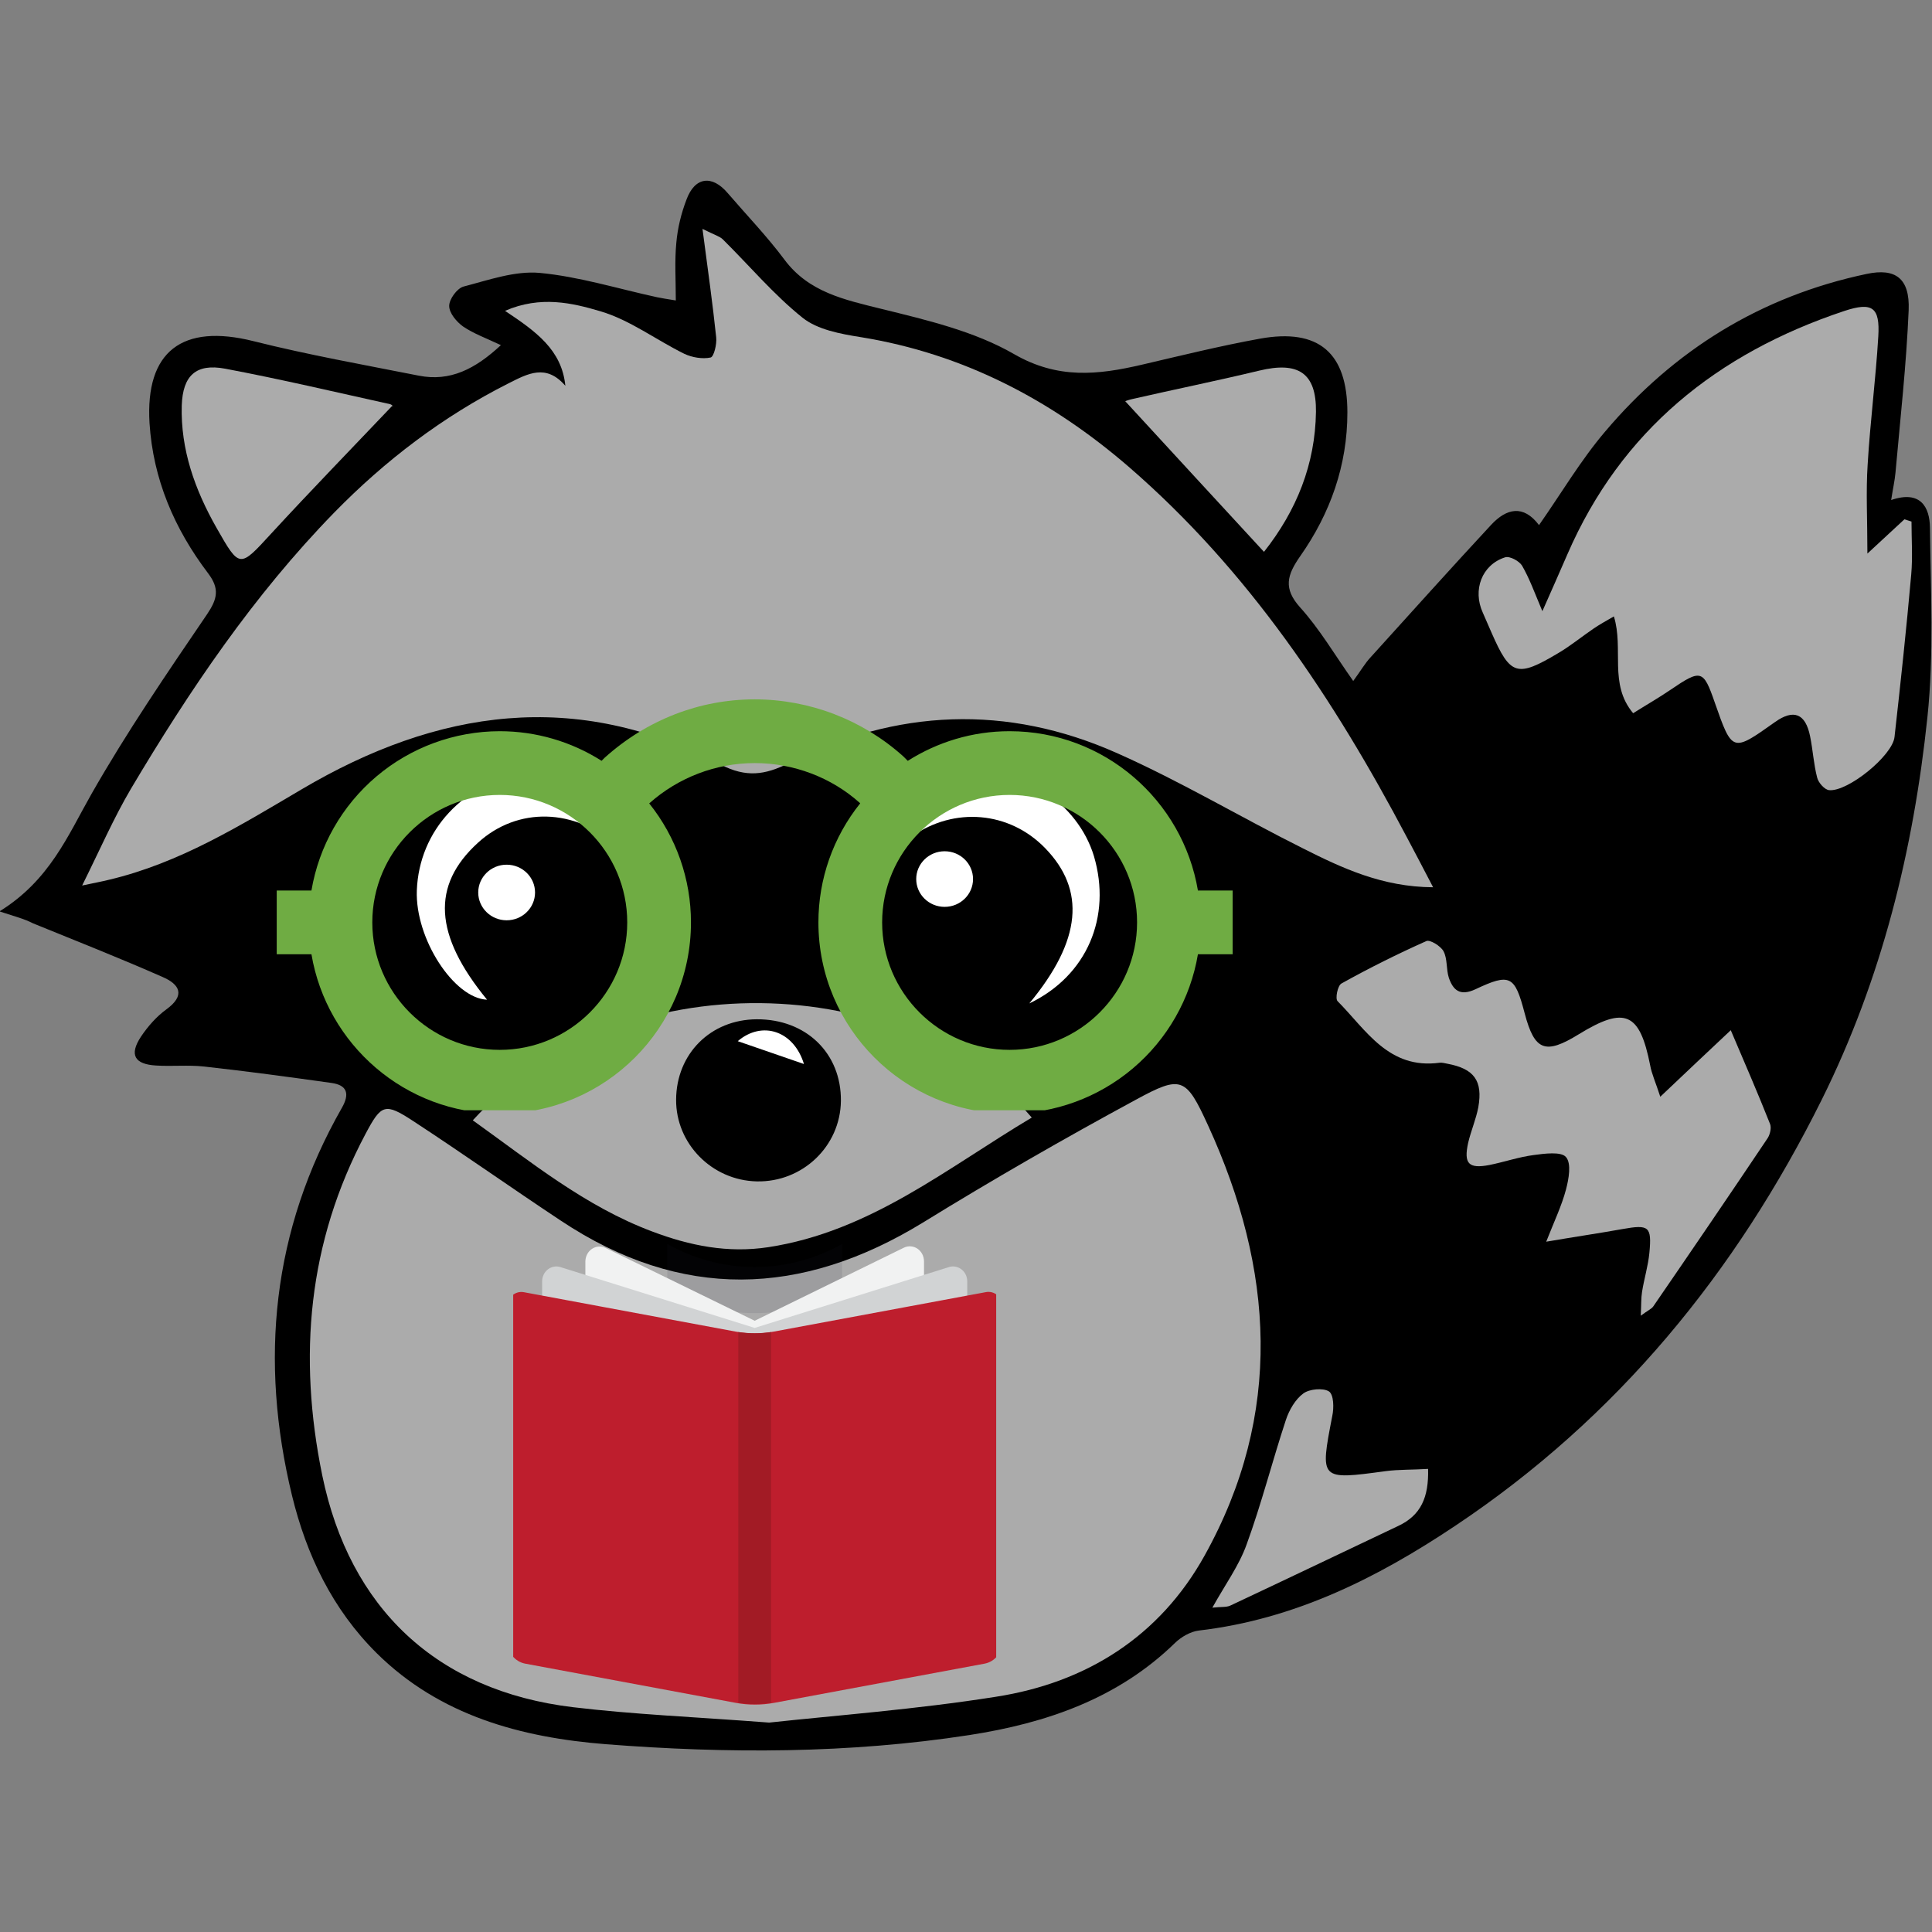 <svg width="64" height="64" viewBox="0 0 64 64" fill="none" xmlns="http://www.w3.org/2000/svg">
<rect x="0" y="0" width="64" height="64" fill="#808080" stroke="none"/>
<g clip-path="url(#clip0)">
<path d="M-0.018 30.191C1.644 29.163 2.241 27.691 3.03 26.301C4.197 24.253 5.533 22.296 6.86 20.347C7.204 19.837 7.279 19.5 6.893 18.99C5.776 17.518 5.071 15.873 4.953 14.015C4.81 11.638 6.037 10.709 8.396 11.301C10.202 11.754 12.041 12.082 13.872 12.444C14.913 12.65 15.745 12.222 16.593 11.433C16.106 11.203 15.694 11.055 15.341 10.816C15.123 10.66 14.88 10.372 14.88 10.133C14.88 9.911 15.14 9.55 15.358 9.492C16.181 9.278 17.055 8.966 17.878 9.04C19.188 9.163 20.473 9.566 21.766 9.846C21.925 9.879 22.077 9.903 22.387 9.953C22.387 9.27 22.345 8.653 22.404 8.045C22.446 7.559 22.564 7.074 22.74 6.614C23.017 5.857 23.588 5.783 24.109 6.4C24.739 7.132 25.411 7.831 25.982 8.596C26.788 9.681 27.972 9.928 29.198 10.232C30.701 10.602 32.28 10.972 33.59 11.729C35.043 12.568 36.37 12.42 37.823 12.082C39.124 11.778 40.426 11.457 41.736 11.219C43.693 10.865 44.634 11.696 44.634 13.661C44.634 15.413 44.071 17 43.072 18.423C42.635 19.048 42.501 19.492 43.072 20.125C43.71 20.832 44.197 21.663 44.827 22.559C45.07 22.23 45.213 21.975 45.406 21.77C46.733 20.306 48.051 18.834 49.395 17.387C49.899 16.844 50.462 16.704 50.982 17.395C51.73 16.326 52.368 15.24 53.174 14.294C55.45 11.605 58.322 9.813 61.841 9.073C62.782 8.875 63.269 9.212 63.227 10.273C63.151 12.074 62.95 13.867 62.79 15.66C62.765 15.923 62.706 16.186 62.647 16.564C63.63 16.227 63.924 16.811 63.932 17.477C63.957 19.574 64.067 21.688 63.848 23.76C63.386 28.159 62.337 32.427 60.346 36.432C57.508 42.139 53.586 46.958 48.194 50.552C45.608 52.279 42.878 53.644 39.712 54.014C39.435 54.047 39.124 54.228 38.923 54.425C37.033 56.267 34.665 57.081 32.112 57.476C28.115 58.093 24.092 58.093 20.078 57.78C17.265 57.558 14.577 56.835 12.486 54.771C11.008 53.307 10.152 51.506 9.673 49.541C8.59 45.067 9.009 40.758 11.327 36.695C11.579 36.251 11.52 35.947 10.975 35.873C9.572 35.676 8.17 35.486 6.759 35.33C6.238 35.273 5.701 35.33 5.172 35.297C4.458 35.256 4.273 34.944 4.668 34.343C4.894 34.006 5.18 33.677 5.508 33.439C6.154 32.97 5.953 32.608 5.382 32.362C3.962 31.737 2.526 31.169 1.09 30.585C0.821 30.445 0.511 30.363 -0.018 30.191Z" fill="black"/>
<path d="M16.729 10.297C17.905 9.787 18.955 10.033 19.895 10.313C20.869 10.601 21.734 11.259 22.666 11.719C22.927 11.843 23.271 11.9 23.54 11.843C23.649 11.818 23.75 11.399 23.725 11.177C23.607 10.05 23.448 8.931 23.271 7.583C23.683 7.788 23.842 7.83 23.943 7.928C24.825 8.8 25.631 9.762 26.588 10.527C27.084 10.922 27.84 11.061 28.512 11.168C31.921 11.719 34.835 13.257 37.388 15.461C41.36 18.898 44.191 23.166 46.601 27.73C46.878 28.248 47.147 28.767 47.474 29.392C45.794 29.383 44.459 28.758 43.157 28.101C41.1 27.073 39.118 25.888 37.01 24.951C33.357 23.323 29.687 23.479 26.127 25.28C25.346 25.674 24.716 25.765 23.876 25.329C19.089 22.813 14.495 23.487 9.986 26.151C7.962 27.344 5.946 28.594 3.603 29.145C3.376 29.202 3.141 29.244 2.721 29.334C3.309 28.15 3.763 27.105 4.334 26.135C6.274 22.87 8.398 19.721 11.069 16.982C12.757 15.255 14.663 13.8 16.847 12.698C17.485 12.377 18.09 12.04 18.728 12.78C18.61 11.588 17.754 10.979 16.729 10.297Z" fill="#ABABAB"/>
<path d="M25.48 57.063C22.986 56.874 20.971 56.792 18.98 56.553C14.462 56.011 11.582 53.272 10.675 48.873C9.869 44.934 10.196 41.159 12.111 37.557C12.632 36.578 12.749 36.521 13.69 37.138C15.336 38.215 16.94 39.35 18.577 40.435C22.558 43.083 26.538 42.968 30.57 40.501C32.879 39.078 35.239 37.722 37.624 36.431C39.136 35.608 39.287 35.682 40.017 37.278C42.201 42.039 42.52 46.833 39.9 51.537C38.422 54.193 36.011 55.739 32.988 56.208C30.343 56.627 27.672 56.825 25.48 57.063Z" fill="#ABABAB"/>
<path d="M61.86 18.338C62.389 17.845 62.741 17.524 63.086 17.203C63.161 17.228 63.245 17.253 63.321 17.277C63.321 17.861 63.363 18.453 63.312 19.029C63.153 20.822 62.96 22.623 62.758 24.415C62.691 25.032 61.213 26.233 60.592 26.175C60.44 26.159 60.239 25.929 60.197 25.764C60.079 25.312 60.054 24.843 59.962 24.391C59.81 23.634 59.416 23.478 58.794 23.922C57.383 24.925 57.383 24.925 56.804 23.272C56.426 22.179 56.35 22.162 55.334 22.853C54.948 23.116 54.545 23.346 54.1 23.626C53.285 22.656 53.797 21.504 53.462 20.419C53.193 20.575 52.983 20.69 52.79 20.822C52.404 21.085 52.034 21.389 51.631 21.628C50.254 22.45 50.035 22.384 49.414 20.97C49.313 20.748 49.221 20.517 49.12 20.296C48.776 19.547 49.086 18.708 49.859 18.462C50.01 18.412 50.329 18.585 50.422 18.741C50.665 19.161 50.833 19.629 51.093 20.246C51.404 19.547 51.664 18.955 51.925 18.355C53.697 14.276 56.871 11.71 61.087 10.304C62.028 9.991 62.279 10.181 62.221 11.143C62.137 12.557 61.952 13.972 61.868 15.394C61.809 16.282 61.86 17.203 61.86 18.338Z" fill="#ABABAB"/>
<path d="M15.662 37.112C20.566 31.758 30.006 32.145 34.179 37.021C31.374 38.691 28.83 40.796 25.454 41.314C24.11 41.52 22.851 41.265 21.608 40.796C19.39 39.965 17.593 38.493 15.662 37.112ZM27.856 36.47C27.872 34.892 26.705 33.757 25.067 33.765C23.539 33.773 22.405 34.908 22.397 36.429C22.389 37.893 23.59 39.102 25.067 39.135C26.588 39.168 27.839 37.967 27.856 36.47Z" fill="#ABABAB"/>
<path d="M54.999 36.331C55.881 35.492 56.645 34.776 57.334 34.127C57.796 35.212 58.233 36.216 58.636 37.235C58.686 37.359 58.636 37.572 58.56 37.696C57.309 39.563 56.041 41.421 54.764 43.28C54.705 43.362 54.596 43.403 54.353 43.584C54.37 43.222 54.361 43.008 54.395 42.794C54.462 42.367 54.596 41.939 54.638 41.503C54.722 40.623 54.621 40.558 53.748 40.714C52.967 40.854 52.178 40.969 51.22 41.133C51.489 40.451 51.733 39.941 51.875 39.406C51.968 39.053 52.06 38.543 51.875 38.329C51.716 38.14 51.161 38.214 50.8 38.263C50.305 38.329 49.826 38.494 49.339 38.592C48.651 38.724 48.483 38.551 48.634 37.86C48.726 37.466 48.894 37.079 48.97 36.684C49.129 35.796 48.827 35.401 47.945 35.237C47.861 35.221 47.777 35.196 47.693 35.204C45.997 35.434 45.258 34.119 44.309 33.165C44.225 33.083 44.309 32.655 44.435 32.581C45.35 32.071 46.291 31.602 47.248 31.175C47.366 31.117 47.727 31.339 47.819 31.512C47.953 31.767 47.903 32.104 47.995 32.392C48.138 32.803 48.365 33.008 48.877 32.77C50.028 32.227 50.179 32.318 50.507 33.568C50.834 34.809 51.187 34.949 52.304 34.258C53.832 33.321 54.319 33.543 54.663 35.286C54.714 35.574 54.848 35.862 54.999 36.331Z" fill="#ABABAB"/>
<path d="M12.991 13.446C11.631 14.877 10.287 16.259 8.986 17.673C7.936 18.816 7.944 18.841 7.172 17.484C6.458 16.226 5.979 14.893 6.021 13.43C6.055 12.443 6.491 12.032 7.457 12.213C9.288 12.558 11.102 12.986 12.924 13.389C13 13.413 13.05 13.495 12.991 13.446Z" fill="#ABABAB"/>
<path d="M41.871 18.281C40.242 16.513 38.739 14.885 37.236 13.248C37.109 13.314 36.983 13.38 36.866 13.446C37.076 13.372 37.278 13.273 37.487 13.224C38.89 12.903 40.309 12.615 41.712 12.278C43.005 11.965 43.609 12.352 43.593 13.643C43.568 15.378 42.955 16.908 41.871 18.281Z" fill="#ABABAB"/>
<path d="M47.307 48.659C47.333 49.596 47.072 50.197 46.316 50.55C44.461 51.43 42.605 52.318 40.749 53.19C40.614 53.248 40.446 53.223 40.161 53.256C40.581 52.499 41.043 51.866 41.294 51.167C41.79 49.81 42.143 48.412 42.596 47.039C42.705 46.71 42.907 46.356 43.176 46.159C43.377 46.011 43.831 45.97 44.024 46.093C44.183 46.2 44.192 46.636 44.133 46.907C43.722 49.037 43.713 49.029 45.905 48.733C46.35 48.675 46.787 48.692 47.307 48.659Z" fill="#ABABAB"/>
<path d="M34.097 33.24C35.836 31.143 35.97 29.482 34.618 28.092C33.434 26.875 31.611 26.719 30.209 27.706C28.613 28.832 28.479 30.428 29.789 32.755C28.748 32.517 27.891 30.913 28 29.383C28.143 27.27 29.705 25.732 31.939 25.51C33.795 25.329 35.71 26.604 36.239 28.364C36.827 30.362 36.02 32.319 34.097 33.24Z" fill="white"/>
<path d="M19.98 33.206C21.744 31.125 21.862 29.333 20.442 28.034C19.057 26.767 17.142 26.718 15.832 27.918C14.278 29.333 14.379 30.977 16.134 33.116C15.043 33.075 13.749 31.101 13.808 29.497C13.884 27.507 15.353 25.912 17.495 25.567C19.376 25.27 21.475 26.446 22.03 28.165C22.701 30.221 21.862 32.441 19.98 33.206Z" fill="white"/>
<path d="M26.632 35.247C25.826 34.967 25.162 34.737 24.439 34.49C25.246 33.8 26.296 34.145 26.632 35.247Z" fill="white"/>
<path d="M16.783 30.486C17.303 30.486 17.724 30.073 17.724 29.565C17.724 29.056 17.303 28.644 16.783 28.644C16.264 28.644 15.842 29.056 15.842 29.565C15.842 30.073 16.264 30.486 16.783 30.486Z" fill="white"/>
<path d="M31.292 30.041C31.812 30.041 32.233 29.629 32.233 29.12C32.233 28.611 31.812 28.199 31.292 28.199C30.773 28.199 30.351 28.611 30.351 29.12C30.351 29.629 30.773 30.041 31.292 30.041Z" fill="white"/>
<rect x="36.727" y="13.113" width="0.545" height="0.477" fill="black"/>
</g>
<g clip-path="url(#clip1)">
<path d="M40.833 29.5H39.683C39.178 26.506 36.578 24.222 33.444 24.222C32.203 24.222 31.048 24.585 30.071 25.204L29.927 25.06C28.575 23.843 26.82 23.168 25 23.167C23.183 23.167 21.434 23.839 20.032 25.099L19.928 25.203C18.92 24.562 17.75 24.222 16.555 24.222C15.06 24.224 13.613 24.754 12.471 25.72C11.329 26.686 10.566 28.025 10.317 29.5H9.167V31.611H10.317C10.822 34.605 13.422 36.889 16.555 36.889C20.049 36.889 22.889 34.053 22.889 30.556C22.89 29.123 22.402 27.732 21.506 26.614C22.468 25.756 23.711 25.28 25 25.278C26.295 25.278 27.544 25.758 28.476 26.592L28.495 26.612C27.598 27.73 27.11 29.122 27.111 30.556C27.111 34.053 29.95 36.889 33.444 36.889C34.94 36.888 36.387 36.357 37.529 35.391C38.671 34.425 39.434 33.086 39.683 31.611H40.833V29.5ZM16.555 34.778C14.228 34.778 12.333 32.883 12.333 30.556C12.333 28.228 14.228 26.333 16.555 26.333C18.883 26.333 20.778 28.228 20.778 30.556C20.778 32.883 18.883 34.778 16.555 34.778ZM33.444 34.778C31.117 34.778 29.222 32.883 29.222 30.556C29.222 28.228 31.117 26.333 33.444 26.333C35.772 26.333 37.667 28.228 37.667 30.556C37.667 32.883 35.772 34.778 33.444 34.778Z" fill="#6FAC43"/>
</g>
<g clip-path="url(#clip2)">
<path opacity="0.1" d="M27.895 41.208V42.736C27.004 43.238 26.01 43.5 25 43.5C23.99 43.5 22.996 43.238 22.105 42.736V41.208C22.996 41.71 23.99 41.972 25 41.972C26.01 41.972 27.004 41.71 27.895 41.208Z" fill="#262234"/>
<path d="M28.394 45.975V54.645C26.149 55.063 23.851 55.063 21.606 54.645V45.975H28.394Z" fill="#D1D3D4"/>
<path d="M26.078 48.74H23.907C23.828 48.74 23.751 48.712 23.688 48.661C23.626 48.61 23.581 48.538 23.56 48.458L23.039 46.456C23.024 46.4 23.023 46.341 23.033 46.283C23.044 46.226 23.067 46.172 23.1 46.126C23.134 46.079 23.177 46.041 23.227 46.015C23.276 45.989 23.331 45.975 23.386 45.975H26.585C26.64 45.975 26.695 45.989 26.744 46.015C26.794 46.041 26.837 46.079 26.871 46.126C26.904 46.172 26.927 46.226 26.938 46.283C26.949 46.341 26.947 46.4 26.932 46.456L26.447 48.458C26.426 48.542 26.378 48.617 26.31 48.668C26.243 48.719 26.161 48.745 26.078 48.74Z" fill="#BE1E2D"/>
<path d="M26.679 54.882C26.122 54.935 25.565 54.958 25 54.958C24.436 54.958 23.878 54.958 23.321 54.882L24.515 47.938H25.485L26.679 54.882Z" fill="#BE1E2D"/>
<path d="M25 45.975L22.351 49.061L20.788 43.5L22.105 42.538L25 45.975Z" fill="#F1F2F2"/>
<path d="M25 45.975L27.649 49.061L29.212 43.5L27.895 42.538L25 45.975Z" fill="#F1F2F2"/>
<path d="M24.204 54.958C22.552 54.898 20.915 54.61 19.334 54.103L19.392 43.897C19.389 43.77 19.422 43.646 19.486 43.538C19.536 43.438 19.607 43.351 19.694 43.284C19.78 43.217 19.88 43.17 19.985 43.149L21.744 42.828L21.888 43.523L24.204 54.958ZM30.666 54.08C29.086 54.595 27.449 54.891 25.796 54.958L28.112 43.5L28.257 42.805L30.015 43.126C30.121 43.147 30.22 43.194 30.306 43.261C30.393 43.328 30.464 43.415 30.515 43.515C30.573 43.625 30.603 43.749 30.601 43.874L30.666 54.08Z" fill="#2A292A"/>
<path d="M29.943 41.331L25 43.752L20.057 41.338C19.986 41.304 19.907 41.289 19.828 41.295C19.75 41.3 19.674 41.327 19.608 41.372C19.542 41.417 19.487 41.478 19.449 41.551C19.412 41.624 19.392 41.706 19.391 41.789V53.431L25 54.958L30.609 53.431V41.781C30.608 41.698 30.588 41.617 30.551 41.544C30.513 41.471 30.458 41.409 30.392 41.364C30.326 41.319 30.25 41.293 30.172 41.287C30.093 41.281 30.014 41.296 29.943 41.331Z" fill="#F1F2F2"/>
<path d="M31.441 41.972L25 43.989L18.559 41.972C18.489 41.951 18.416 41.947 18.345 41.961C18.273 41.975 18.206 42.006 18.148 42.051C18.089 42.097 18.042 42.157 18.009 42.225C17.976 42.294 17.959 42.369 17.959 42.446V54.194L25 55.722L32.041 54.194V42.431C32.039 42.355 32.02 42.282 31.986 42.215C31.953 42.148 31.905 42.091 31.847 42.047C31.789 42.003 31.722 41.973 31.652 41.96C31.582 41.947 31.509 41.951 31.441 41.972Z" fill="#D1D3D4"/>
<path d="M32.649 42.805L25.63 44.111C25.213 44.189 24.787 44.189 24.37 44.111L17.351 42.805C17.283 42.793 17.214 42.796 17.148 42.815C17.082 42.834 17.02 42.868 16.968 42.914C16.916 42.961 16.873 43.019 16.845 43.085C16.816 43.15 16.801 43.221 16.801 43.294V54.347C16.798 54.529 16.857 54.706 16.967 54.846C17.078 54.986 17.231 55.08 17.401 55.111L24.378 56.41C24.794 56.487 25.22 56.487 25.637 56.41L32.613 55.111C32.783 55.08 32.937 54.986 33.047 54.846C33.157 54.706 33.216 54.529 33.214 54.347V43.286C33.213 43.213 33.197 43.141 33.167 43.075C33.137 43.009 33.093 42.951 33.039 42.905C32.985 42.859 32.922 42.826 32.855 42.809C32.787 42.792 32.717 42.79 32.649 42.805Z" fill="#BE1E2D"/>
<path d="M25.543 44.126V56.402C25.183 56.463 24.817 56.463 24.457 56.402V44.126C24.817 44.18 25.183 44.18 25.543 44.126Z" fill="#A21B25"/>
</g>
<defs>
<clipPath id="clip0">
<rect width="64" height="64" fill="white"/>
</clipPath>
<clipPath id="clip1">
<rect width="32" height="13.778" fill="white" transform="translate(9 23)"/>
</clipPath>
<clipPath id="clip2">
<rect width="16" height="16" fill="white" transform="translate(17 41)"/>
</clipPath>
</defs>
</svg>
